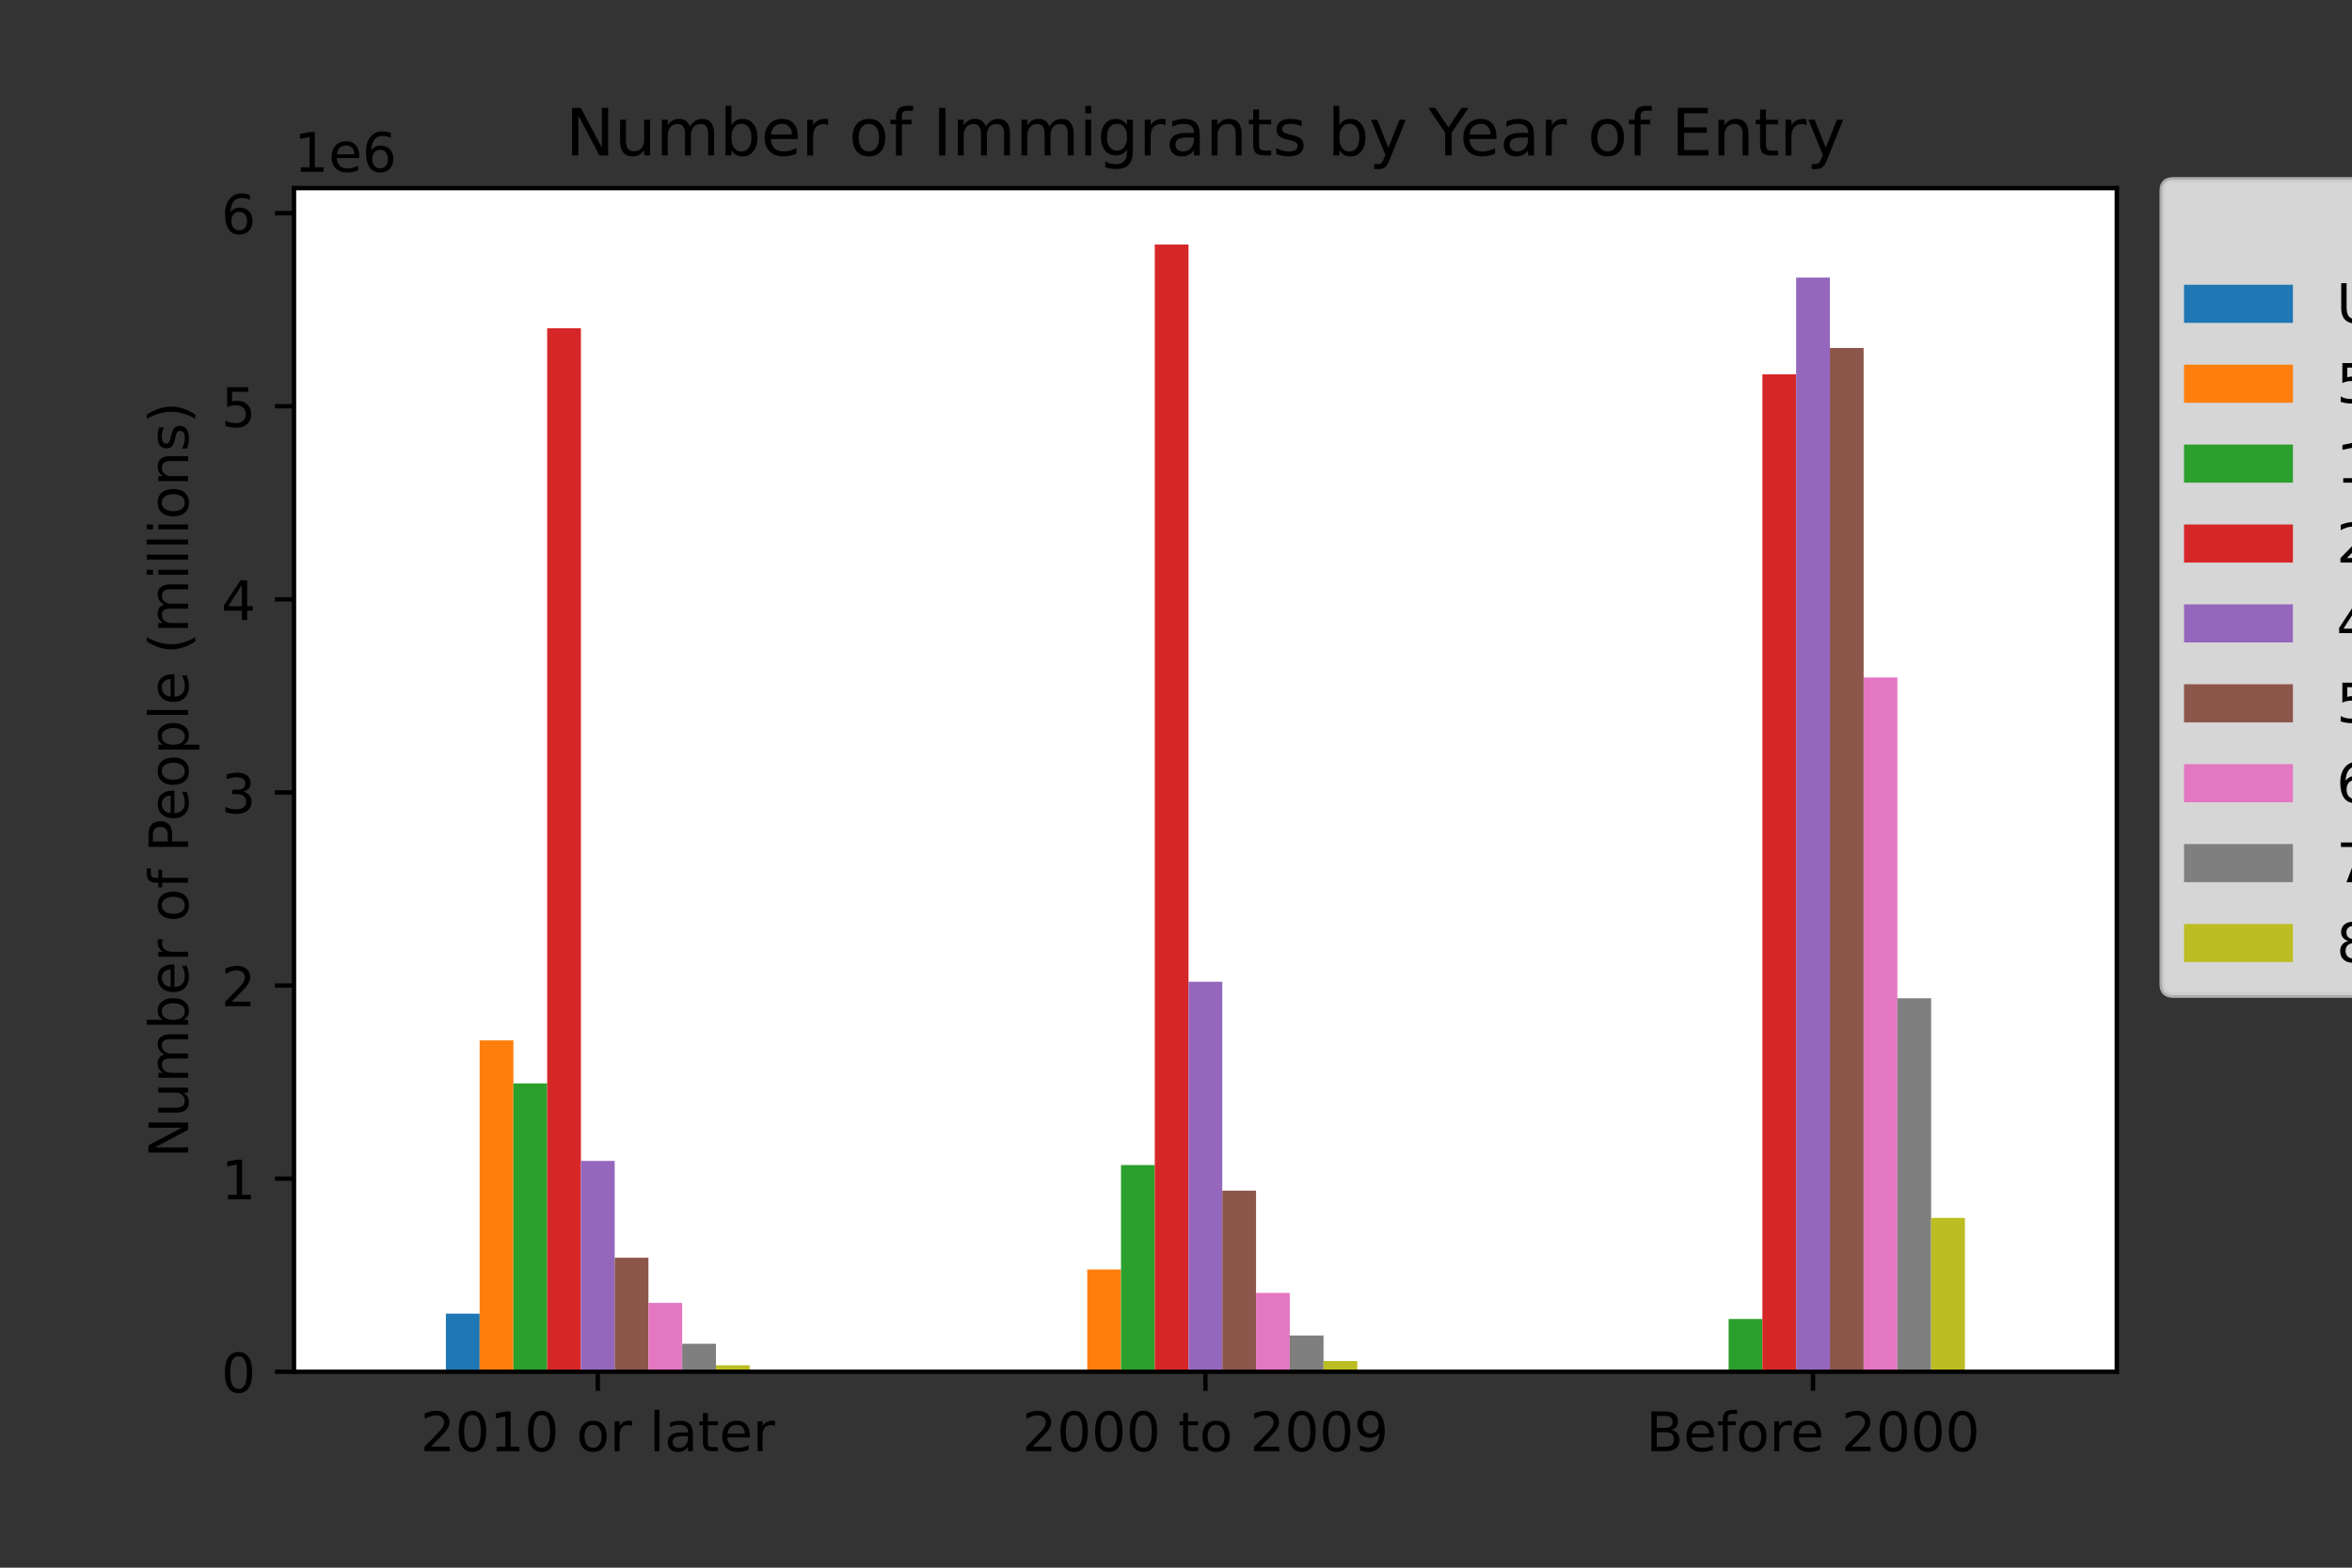 <?xml version="1.0" encoding="utf-8" standalone="no"?>
<!DOCTYPE svg PUBLIC "-//W3C//DTD SVG 1.1//EN"
  "http://www.w3.org/Graphics/SVG/1.1/DTD/svg11.dtd">
<!-- Created with matplotlib (https://matplotlib.org/) -->
<svg height="288pt" version="1.1" viewBox="0 0 432 288" width="432pt" xmlns="http://www.w3.org/2000/svg" xmlns:xlink="http://www.w3.org/1999/xlink">
 <rect x="0" y="0" width="432" height="288" fill="#333333" stroke="none"/>
 <defs>
  <style type="text/css">*{stroke-linecap:butt;stroke-linejoin:round;}</style>
 </defs>
 <g id="figure_1">
  <g id="patch_1">
   <path d="M 0 288 
L 432 288 
L 432 0 
L 0 0 
z
" style="fill:none;"/>
  </g>
  <g id="axes_1">
   <g id="patch_2">
    <path d="M 54 252 
L 388.8 252 
L 388.8 34.56 
L 54 34.56 
z
" style="fill:#ffffff;"/>
   </g>
   <g id="patch_3">
    <path clip-path="url(#p7857c25196)" d="M 81.9 252 
L 88.1 252 
L 88.1 241.328 
L 81.9 241.328 
z
" style="fill:#1f77b4;"/>
   </g>
   <g id="patch_4">
    <path clip-path="url(#p7857c25196)" d="M 193.5 252 
L 199.7 252 
L 199.7 252 
L 193.5 252 
z
" style="fill:#1f77b4;"/>
   </g>
   <g id="patch_5">
    <path clip-path="url(#p7857c25196)" d="M 305.1 252 
L 311.3 252 
L 311.3 252 
L 305.1 252 
z
" style="fill:#1f77b4;"/>
   </g>
   <g id="patch_6">
    <path clip-path="url(#p7857c25196)" d="M 88.1 252 
L 94.3 252 
L 94.3 191.131 
L 88.1 191.131 
z
" style="fill:#ff7f0e;"/>
   </g>
   <g id="patch_7">
    <path clip-path="url(#p7857c25196)" d="M 199.7 252 
L 205.9 252 
L 205.9 233.21 
L 199.7 233.21 
z
" style="fill:#ff7f0e;"/>
   </g>
   <g id="patch_8">
    <path clip-path="url(#p7857c25196)" d="M 311.3 252 
L 317.5 252 
L 317.5 252 
L 311.3 252 
z
" style="fill:#ff7f0e;"/>
   </g>
   <g id="patch_9">
    <path clip-path="url(#p7857c25196)" d="M 94.3 252 
L 100.5 252 
L 100.5 199.036 
L 94.3 199.036 
z
" style="fill:#2ca02c;"/>
   </g>
   <g id="patch_10">
    <path clip-path="url(#p7857c25196)" d="M 205.9 252 
L 212.1 252 
L 212.1 214.028 
L 205.9 214.028 
z
" style="fill:#2ca02c;"/>
   </g>
   <g id="patch_11">
    <path clip-path="url(#p7857c25196)" d="M 317.5 252 
L 323.7 252 
L 323.7 242.313 
L 317.5 242.313 
z
" style="fill:#2ca02c;"/>
   </g>
   <g id="patch_12">
    <path clip-path="url(#p7857c25196)" d="M 100.5 252 
L 106.7 252 
L 106.7 60.302 
L 100.5 60.302 
z
" style="fill:#d62728;"/>
   </g>
   <g id="patch_13">
    <path clip-path="url(#p7857c25196)" d="M 212.1 252 
L 218.3 252 
L 218.3 44.914 
L 212.1 44.914 
z
" style="fill:#d62728;"/>
   </g>
   <g id="patch_14">
    <path clip-path="url(#p7857c25196)" d="M 323.7 252 
L 329.9 252 
L 329.9 68.762 
L 323.7 68.762 
z
" style="fill:#d62728;"/>
   </g>
   <g id="patch_15">
    <path clip-path="url(#p7857c25196)" d="M 106.7 252 
L 112.9 252 
L 112.9 213.265 
L 106.7 213.265 
z
" style="fill:#9467bd;"/>
   </g>
   <g id="patch_16">
    <path clip-path="url(#p7857c25196)" d="M 218.3 252 
L 224.5 252 
L 224.5 180.362 
L 218.3 180.362 
z
" style="fill:#9467bd;"/>
   </g>
   <g id="patch_17">
    <path clip-path="url(#p7857c25196)" d="M 329.9 252 
L 336.1 252 
L 336.1 51.003 
L 329.9 51.003 
z
" style="fill:#9467bd;"/>
   </g>
   <g id="patch_18">
    <path clip-path="url(#p7857c25196)" d="M 112.9 252 
L 119.1 252 
L 119.1 231.052 
L 112.9 231.052 
z
" style="fill:#8c564b;"/>
   </g>
   <g id="patch_19">
    <path clip-path="url(#p7857c25196)" d="M 224.5 252 
L 230.7 252 
L 230.7 218.725 
L 224.5 218.725 
z
" style="fill:#8c564b;"/>
   </g>
   <g id="patch_20">
    <path clip-path="url(#p7857c25196)" d="M 336.1 252 
L 342.3 252 
L 342.3 63.919 
L 336.1 63.919 
z
" style="fill:#8c564b;"/>
   </g>
   <g id="patch_21">
    <path clip-path="url(#p7857c25196)" d="M 119.1 252 
L 125.3 252 
L 125.3 239.352 
L 119.1 239.352 
z
" style="fill:#e377c2;"/>
   </g>
   <g id="patch_22">
    <path clip-path="url(#p7857c25196)" d="M 230.7 252 
L 236.9 252 
L 236.9 237.516 
L 230.7 237.516 
z
" style="fill:#e377c2;"/>
   </g>
   <g id="patch_23">
    <path clip-path="url(#p7857c25196)" d="M 342.3 252 
L 348.5 252 
L 348.5 124.46 
L 342.3 124.46 
z
" style="fill:#e377c2;"/>
   </g>
   <g id="patch_24">
    <path clip-path="url(#p7857c25196)" d="M 125.3 252 
L 131.5 252 
L 131.5 246.862 
L 125.3 246.862 
z
" style="fill:#7f7f7f;"/>
   </g>
   <g id="patch_25">
    <path clip-path="url(#p7857c25196)" d="M 236.9 252 
L 243.1 252 
L 243.1 245.345 
L 236.9 245.345 
z
" style="fill:#7f7f7f;"/>
   </g>
   <g id="patch_26">
    <path clip-path="url(#p7857c25196)" d="M 348.5 252 
L 354.7 252 
L 354.7 183.387 
L 348.5 183.387 
z
" style="fill:#7f7f7f;"/>
   </g>
   <g id="patch_27">
    <path clip-path="url(#p7857c25196)" d="M 131.5 252 
L 137.7 252 
L 137.7 250.814 
L 131.5 250.814 
z
" style="fill:#bcbd22;"/>
   </g>
   <g id="patch_28">
    <path clip-path="url(#p7857c25196)" d="M 243.1 252 
L 249.3 252 
L 249.3 250.043 
L 243.1 250.043 
z
" style="fill:#bcbd22;"/>
   </g>
   <g id="patch_29">
    <path clip-path="url(#p7857c25196)" d="M 354.7 252 
L 360.9 252 
L 360.9 223.747 
L 354.7 223.747 
z
" style="fill:#bcbd22;"/>
   </g>
   <g id="matplotlib.axis_1">
    <g id="xtick_1">
     <g id="line2d_1">
      <defs>
       <path d="M 0 0 
L 0 3.5 
" id="m78c9e13d18" style="stroke:#000000;stroke-width:0.8;"/>
      </defs>
      <g>
       <use style="stroke:#000000;stroke-width:0.8;" x="109.8" xlink:href="#m78c9e13d18" y="252"/>
      </g>
     </g>
     <g id="text_1">
      <!-- 2010 or later -->
      <g transform="translate(77.237 266.598)scale(0.1 -0.1)">
       <defs>
        <path d="M 19.188 8.297 
L 53.609 8.297 
L 53.609 0 
L 7.328 0 
L 7.328 8.297 
Q 12.938 14.109 22.625 23.891 
Q 32.328 33.688 34.812 36.531 
Q 39.547 41.844 41.422 45.531 
Q 43.312 49.219 43.312 52.781 
Q 43.312 58.594 39.234 62.25 
Q 35.156 65.922 28.609 65.922 
Q 23.969 65.922 18.812 64.312 
Q 13.672 62.703 7.812 59.422 
L 7.812 69.391 
Q 13.766 71.781 18.938 73 
Q 24.125 74.219 28.422 74.219 
Q 39.75 74.219 46.484 68.547 
Q 53.219 62.891 53.219 53.422 
Q 53.219 48.922 51.531 44.891 
Q 49.859 40.875 45.406 35.406 
Q 44.188 33.984 37.641 27.219 
Q 31.109 20.453 19.188 8.297 
z
" id="DejaVuSans-50"/>
        <path d="M 31.781 66.406 
Q 24.172 66.406 20.328 58.906 
Q 16.5 51.422 16.5 36.375 
Q 16.5 21.391 20.328 13.891 
Q 24.172 6.391 31.781 6.391 
Q 39.453 6.391 43.281 13.891 
Q 47.125 21.391 47.125 36.375 
Q 47.125 51.422 43.281 58.906 
Q 39.453 66.406 31.781 66.406 
z
M 31.781 74.219 
Q 44.047 74.219 50.516 64.516 
Q 56.984 54.828 56.984 36.375 
Q 56.984 17.969 50.516 8.266 
Q 44.047 -1.422 31.781 -1.422 
Q 19.531 -1.422 13.062 8.266 
Q 6.594 17.969 6.594 36.375 
Q 6.594 54.828 13.062 64.516 
Q 19.531 74.219 31.781 74.219 
z
" id="DejaVuSans-48"/>
        <path d="M 12.406 8.297 
L 28.516 8.297 
L 28.516 63.922 
L 10.984 60.406 
L 10.984 69.391 
L 28.422 72.906 
L 38.281 72.906 
L 38.281 8.297 
L 54.391 8.297 
L 54.391 0 
L 12.406 0 
z
" id="DejaVuSans-49"/>
        <path id="DejaVuSans-32"/>
        <path d="M 30.609 48.391 
Q 23.391 48.391 19.188 42.75 
Q 14.984 37.109 14.984 27.297 
Q 14.984 17.484 19.156 11.844 
Q 23.344 6.203 30.609 6.203 
Q 37.797 6.203 41.984 11.859 
Q 46.188 17.531 46.188 27.297 
Q 46.188 37.016 41.984 42.703 
Q 37.797 48.391 30.609 48.391 
z
M 30.609 56 
Q 42.328 56 49.016 48.375 
Q 55.719 40.766 55.719 27.297 
Q 55.719 13.875 49.016 6.219 
Q 42.328 -1.422 30.609 -1.422 
Q 18.844 -1.422 12.172 6.219 
Q 5.516 13.875 5.516 27.297 
Q 5.516 40.766 12.172 48.375 
Q 18.844 56 30.609 56 
z
" id="DejaVuSans-111"/>
        <path d="M 41.109 46.297 
Q 39.594 47.172 37.812 47.578 
Q 36.031 48 33.891 48 
Q 26.266 48 22.188 43.047 
Q 18.109 38.094 18.109 28.812 
L 18.109 0 
L 9.078 0 
L 9.078 54.688 
L 18.109 54.688 
L 18.109 46.188 
Q 20.953 51.172 25.484 53.578 
Q 30.031 56 36.531 56 
Q 37.453 56 38.578 55.875 
Q 39.703 55.766 41.062 55.516 
z
" id="DejaVuSans-114"/>
        <path d="M 9.422 75.984 
L 18.406 75.984 
L 18.406 0 
L 9.422 0 
z
" id="DejaVuSans-108"/>
        <path d="M 34.281 27.484 
Q 23.391 27.484 19.188 25 
Q 14.984 22.516 14.984 16.5 
Q 14.984 11.719 18.141 8.906 
Q 21.297 6.109 26.703 6.109 
Q 34.188 6.109 38.703 11.406 
Q 43.219 16.703 43.219 25.484 
L 43.219 27.484 
z
M 52.203 31.203 
L 52.203 0 
L 43.219 0 
L 43.219 8.297 
Q 40.141 3.328 35.547 0.953 
Q 30.953 -1.422 24.312 -1.422 
Q 15.922 -1.422 10.953 3.297 
Q 6 8.016 6 15.922 
Q 6 25.141 12.172 29.828 
Q 18.359 34.516 30.609 34.516 
L 43.219 34.516 
L 43.219 35.406 
Q 43.219 41.609 39.141 45 
Q 35.062 48.391 27.688 48.391 
Q 23 48.391 18.547 47.266 
Q 14.109 46.141 10.016 43.891 
L 10.016 52.203 
Q 14.938 54.109 19.578 55.047 
Q 24.219 56 28.609 56 
Q 40.484 56 46.344 49.844 
Q 52.203 43.703 52.203 31.203 
z
" id="DejaVuSans-97"/>
        <path d="M 18.312 70.219 
L 18.312 54.688 
L 36.812 54.688 
L 36.812 47.703 
L 18.312 47.703 
L 18.312 18.016 
Q 18.312 11.328 20.141 9.422 
Q 21.969 7.516 27.594 7.516 
L 36.812 7.516 
L 36.812 0 
L 27.594 0 
Q 17.188 0 13.234 3.875 
Q 9.281 7.766 9.281 18.016 
L 9.281 47.703 
L 2.688 47.703 
L 2.688 54.688 
L 9.281 54.688 
L 9.281 70.219 
z
" id="DejaVuSans-116"/>
        <path d="M 56.203 29.594 
L 56.203 25.203 
L 14.891 25.203 
Q 15.484 15.922 20.484 11.062 
Q 25.484 6.203 34.422 6.203 
Q 39.594 6.203 44.453 7.469 
Q 49.312 8.734 54.109 11.281 
L 54.109 2.781 
Q 49.266 0.734 44.188 -0.344 
Q 39.109 -1.422 33.891 -1.422 
Q 20.797 -1.422 13.156 6.188 
Q 5.516 13.812 5.516 26.812 
Q 5.516 40.234 12.766 48.109 
Q 20.016 56 32.328 56 
Q 43.359 56 49.781 48.891 
Q 56.203 41.797 56.203 29.594 
z
M 47.219 32.234 
Q 47.125 39.594 43.094 43.984 
Q 39.062 48.391 32.422 48.391 
Q 24.906 48.391 20.391 44.141 
Q 15.875 39.891 15.188 32.172 
z
" id="DejaVuSans-101"/>
       </defs>
       <use xlink:href="#DejaVuSans-50"/>
       <use x="63.623" xlink:href="#DejaVuSans-48"/>
       <use x="127.246" xlink:href="#DejaVuSans-49"/>
       <use x="190.869" xlink:href="#DejaVuSans-48"/>
       <use x="254.492" xlink:href="#DejaVuSans-32"/>
       <use x="286.279" xlink:href="#DejaVuSans-111"/>
       <use x="347.461" xlink:href="#DejaVuSans-114"/>
       <use x="388.574" xlink:href="#DejaVuSans-32"/>
       <use x="420.361" xlink:href="#DejaVuSans-108"/>
       <use x="448.145" xlink:href="#DejaVuSans-97"/>
       <use x="509.424" xlink:href="#DejaVuSans-116"/>
       <use x="548.633" xlink:href="#DejaVuSans-101"/>
       <use x="610.156" xlink:href="#DejaVuSans-114"/>
      </g>
     </g>
    </g>
    <g id="xtick_2">
     <g id="line2d_2">
      <g>
       <use style="stroke:#000000;stroke-width:0.8;" x="221.4" xlink:href="#m78c9e13d18" y="252"/>
      </g>
     </g>
     <g id="text_2">
      <!-- 2000 to 2009 -->
      <g transform="translate(187.752 266.598)scale(0.1 -0.1)">
       <defs>
        <path d="M 10.984 1.516 
L 10.984 10.5 
Q 14.703 8.734 18.5 7.812 
Q 22.312 6.891 25.984 6.891 
Q 35.75 6.891 40.891 13.453 
Q 46.047 20.016 46.781 33.406 
Q 43.953 29.203 39.594 26.953 
Q 35.25 24.703 29.984 24.703 
Q 19.047 24.703 12.672 31.312 
Q 6.297 37.938 6.297 49.422 
Q 6.297 60.641 12.938 67.422 
Q 19.578 74.219 30.609 74.219 
Q 43.266 74.219 49.922 64.516 
Q 56.594 54.828 56.594 36.375 
Q 56.594 19.141 48.406 8.859 
Q 40.234 -1.422 26.422 -1.422 
Q 22.703 -1.422 18.891 -0.688 
Q 15.094 0.047 10.984 1.516 
z
M 30.609 32.422 
Q 37.25 32.422 41.125 36.953 
Q 45.016 41.5 45.016 49.422 
Q 45.016 57.281 41.125 61.844 
Q 37.25 66.406 30.609 66.406 
Q 23.969 66.406 20.094 61.844 
Q 16.219 57.281 16.219 49.422 
Q 16.219 41.5 20.094 36.953 
Q 23.969 32.422 30.609 32.422 
z
" id="DejaVuSans-57"/>
       </defs>
       <use xlink:href="#DejaVuSans-50"/>
       <use x="63.623" xlink:href="#DejaVuSans-48"/>
       <use x="127.246" xlink:href="#DejaVuSans-48"/>
       <use x="190.869" xlink:href="#DejaVuSans-48"/>
       <use x="254.492" xlink:href="#DejaVuSans-32"/>
       <use x="286.279" xlink:href="#DejaVuSans-116"/>
       <use x="325.488" xlink:href="#DejaVuSans-111"/>
       <use x="386.67" xlink:href="#DejaVuSans-32"/>
       <use x="418.457" xlink:href="#DejaVuSans-50"/>
       <use x="482.08" xlink:href="#DejaVuSans-48"/>
       <use x="545.703" xlink:href="#DejaVuSans-48"/>
       <use x="609.326" xlink:href="#DejaVuSans-57"/>
      </g>
     </g>
    </g>
    <g id="xtick_3">
     <g id="line2d_3">
      <g>
       <use style="stroke:#000000;stroke-width:0.8;" x="333" xlink:href="#m78c9e13d18" y="252"/>
      </g>
     </g>
     <g id="text_3">
      <!-- Before 2000 -->
      <g transform="translate(302.34 266.598)scale(0.1 -0.1)">
       <defs>
        <path d="M 19.672 34.812 
L 19.672 8.109 
L 35.5 8.109 
Q 43.453 8.109 47.281 11.406 
Q 51.125 14.703 51.125 21.484 
Q 51.125 28.328 47.281 31.562 
Q 43.453 34.812 35.5 34.812 
z
M 19.672 64.797 
L 19.672 42.828 
L 34.281 42.828 
Q 41.5 42.828 45.031 45.531 
Q 48.578 48.25 48.578 53.812 
Q 48.578 59.328 45.031 62.062 
Q 41.5 64.797 34.281 64.797 
z
M 9.812 72.906 
L 35.016 72.906 
Q 46.297 72.906 52.391 68.219 
Q 58.5 63.531 58.5 54.891 
Q 58.5 48.188 55.375 44.234 
Q 52.25 40.281 46.188 39.312 
Q 53.469 37.75 57.5 32.781 
Q 61.531 27.828 61.531 20.406 
Q 61.531 10.641 54.891 5.312 
Q 48.25 0 35.984 0 
L 9.812 0 
z
" id="DejaVuSans-66"/>
        <path d="M 37.109 75.984 
L 37.109 68.5 
L 28.516 68.5 
Q 23.688 68.5 21.797 66.547 
Q 19.922 64.594 19.922 59.516 
L 19.922 54.688 
L 34.719 54.688 
L 34.719 47.703 
L 19.922 47.703 
L 19.922 0 
L 10.891 0 
L 10.891 47.703 
L 2.297 47.703 
L 2.297 54.688 
L 10.891 54.688 
L 10.891 58.5 
Q 10.891 67.625 15.141 71.797 
Q 19.391 75.984 28.609 75.984 
z
" id="DejaVuSans-102"/>
       </defs>
       <use xlink:href="#DejaVuSans-66"/>
       <use x="68.604" xlink:href="#DejaVuSans-101"/>
       <use x="130.127" xlink:href="#DejaVuSans-102"/>
       <use x="165.332" xlink:href="#DejaVuSans-111"/>
       <use x="226.514" xlink:href="#DejaVuSans-114"/>
       <use x="265.377" xlink:href="#DejaVuSans-101"/>
       <use x="326.9" xlink:href="#DejaVuSans-32"/>
       <use x="358.688" xlink:href="#DejaVuSans-50"/>
       <use x="422.311" xlink:href="#DejaVuSans-48"/>
       <use x="485.934" xlink:href="#DejaVuSans-48"/>
       <use x="549.557" xlink:href="#DejaVuSans-48"/>
      </g>
     </g>
    </g>
   </g>
   <g id="matplotlib.axis_2">
    <g id="ytick_1">
     <g id="line2d_4">
      <defs>
       <path d="M 0 0 
L -3.5 0 
" id="m2cc42ca1ac" style="stroke:#000000;stroke-width:0.8;"/>
      </defs>
      <g>
       <use style="stroke:#000000;stroke-width:0.8;" x="54" xlink:href="#m2cc42ca1ac" y="252"/>
      </g>
     </g>
     <g id="text_4">
      <!-- 0 -->
      <g transform="translate(40.638 255.799)scale(0.1 -0.1)">
       <use xlink:href="#DejaVuSans-48"/>
      </g>
     </g>
    </g>
    <g id="ytick_2">
     <g id="line2d_5">
      <g>
       <use style="stroke:#000000;stroke-width:0.8;" x="54" xlink:href="#m2cc42ca1ac" y="216.526"/>
      </g>
     </g>
     <g id="text_5">
      <!-- 1 -->
      <g transform="translate(40.638 220.326)scale(0.1 -0.1)">
       <use xlink:href="#DejaVuSans-49"/>
      </g>
     </g>
    </g>
    <g id="ytick_3">
     <g id="line2d_6">
      <g>
       <use style="stroke:#000000;stroke-width:0.8;" x="54" xlink:href="#m2cc42ca1ac" y="181.053"/>
      </g>
     </g>
     <g id="text_6">
      <!-- 2 -->
      <g transform="translate(40.638 184.852)scale(0.1 -0.1)">
       <use xlink:href="#DejaVuSans-50"/>
      </g>
     </g>
    </g>
    <g id="ytick_4">
     <g id="line2d_7">
      <g>
       <use style="stroke:#000000;stroke-width:0.8;" x="54" xlink:href="#m2cc42ca1ac" y="145.579"/>
      </g>
     </g>
     <g id="text_7">
      <!-- 3 -->
      <g transform="translate(40.638 149.378)scale(0.1 -0.1)">
       <defs>
        <path d="M 40.578 39.312 
Q 47.656 37.797 51.625 33 
Q 55.609 28.219 55.609 21.188 
Q 55.609 10.406 48.188 4.484 
Q 40.766 -1.422 27.094 -1.422 
Q 22.516 -1.422 17.656 -0.516 
Q 12.797 0.391 7.625 2.203 
L 7.625 11.719 
Q 11.719 9.328 16.594 8.109 
Q 21.484 6.891 26.812 6.891 
Q 36.078 6.891 40.938 10.547 
Q 45.797 14.203 45.797 21.188 
Q 45.797 27.641 41.281 31.266 
Q 36.766 34.906 28.719 34.906 
L 20.219 34.906 
L 20.219 43.016 
L 29.109 43.016 
Q 36.375 43.016 40.234 45.922 
Q 44.094 48.828 44.094 54.297 
Q 44.094 59.906 40.109 62.906 
Q 36.141 65.922 28.719 65.922 
Q 24.656 65.922 20.016 65.031 
Q 15.375 64.156 9.812 62.312 
L 9.812 71.094 
Q 15.438 72.656 20.344 73.438 
Q 25.25 74.219 29.594 74.219 
Q 40.828 74.219 47.359 69.109 
Q 53.906 64.016 53.906 55.328 
Q 53.906 49.266 50.438 45.094 
Q 46.969 40.922 40.578 39.312 
z
" id="DejaVuSans-51"/>
       </defs>
       <use xlink:href="#DejaVuSans-51"/>
      </g>
     </g>
    </g>
    <g id="ytick_5">
     <g id="line2d_8">
      <g>
       <use style="stroke:#000000;stroke-width:0.8;" x="54" xlink:href="#m2cc42ca1ac" y="110.105"/>
      </g>
     </g>
     <g id="text_8">
      <!-- 4 -->
      <g transform="translate(40.638 113.904)scale(0.1 -0.1)">
       <defs>
        <path d="M 37.797 64.312 
L 12.891 25.391 
L 37.797 25.391 
z
M 35.203 72.906 
L 47.609 72.906 
L 47.609 25.391 
L 58.016 25.391 
L 58.016 17.188 
L 47.609 17.188 
L 47.609 0 
L 37.797 0 
L 37.797 17.188 
L 4.891 17.188 
L 4.891 26.703 
z
" id="DejaVuSans-52"/>
       </defs>
       <use xlink:href="#DejaVuSans-52"/>
      </g>
     </g>
    </g>
    <g id="ytick_6">
     <g id="line2d_9">
      <g>
       <use style="stroke:#000000;stroke-width:0.8;" x="54" xlink:href="#m2cc42ca1ac" y="74.632"/>
      </g>
     </g>
     <g id="text_9">
      <!-- 5 -->
      <g transform="translate(40.638 78.431)scale(0.1 -0.1)">
       <defs>
        <path d="M 10.797 72.906 
L 49.516 72.906 
L 49.516 64.594 
L 19.828 64.594 
L 19.828 46.734 
Q 21.969 47.469 24.109 47.828 
Q 26.266 48.188 28.422 48.188 
Q 40.625 48.188 47.75 41.5 
Q 54.891 34.812 54.891 23.391 
Q 54.891 11.625 47.562 5.094 
Q 40.234 -1.422 26.906 -1.422 
Q 22.312 -1.422 17.547 -0.641 
Q 12.797 0.141 7.719 1.703 
L 7.719 11.625 
Q 12.109 9.234 16.797 8.062 
Q 21.484 6.891 26.703 6.891 
Q 35.156 6.891 40.078 11.328 
Q 45.016 15.766 45.016 23.391 
Q 45.016 31 40.078 35.438 
Q 35.156 39.891 26.703 39.891 
Q 22.75 39.891 18.812 39.016 
Q 14.891 38.141 10.797 36.281 
z
" id="DejaVuSans-53"/>
       </defs>
       <use xlink:href="#DejaVuSans-53"/>
      </g>
     </g>
    </g>
    <g id="ytick_7">
     <g id="line2d_10">
      <g>
       <use style="stroke:#000000;stroke-width:0.8;" x="54" xlink:href="#m2cc42ca1ac" y="39.158"/>
      </g>
     </g>
     <g id="text_10">
      <!-- 6 -->
      <g transform="translate(40.638 42.957)scale(0.1 -0.1)">
       <defs>
        <path d="M 33.016 40.375 
Q 26.375 40.375 22.484 35.828 
Q 18.609 31.297 18.609 23.391 
Q 18.609 15.531 22.484 10.953 
Q 26.375 6.391 33.016 6.391 
Q 39.656 6.391 43.531 10.953 
Q 47.406 15.531 47.406 23.391 
Q 47.406 31.297 43.531 35.828 
Q 39.656 40.375 33.016 40.375 
z
M 52.594 71.297 
L 52.594 62.312 
Q 48.875 64.062 45.094 64.984 
Q 41.312 65.922 37.594 65.922 
Q 27.828 65.922 22.672 59.328 
Q 17.531 52.734 16.797 39.406 
Q 19.672 43.656 24.016 45.922 
Q 28.375 48.188 33.594 48.188 
Q 44.578 48.188 50.953 41.516 
Q 57.328 34.859 57.328 23.391 
Q 57.328 12.156 50.688 5.359 
Q 44.047 -1.422 33.016 -1.422 
Q 20.359 -1.422 13.672 8.266 
Q 6.984 17.969 6.984 36.375 
Q 6.984 53.656 15.188 63.938 
Q 23.391 74.219 37.203 74.219 
Q 40.922 74.219 44.703 73.484 
Q 48.484 72.75 52.594 71.297 
z
" id="DejaVuSans-54"/>
       </defs>
       <use xlink:href="#DejaVuSans-54"/>
      </g>
     </g>
    </g>
    <g id="text_11">
     <!-- Number of People (millions) -->
     <g transform="translate(34.558 212.723)rotate(-90)scale(0.1 -0.1)">
      <defs>
       <path d="M 9.812 72.906 
L 23.094 72.906 
L 55.422 11.922 
L 55.422 72.906 
L 64.984 72.906 
L 64.984 0 
L 51.703 0 
L 19.391 60.984 
L 19.391 0 
L 9.812 0 
z
" id="DejaVuSans-78"/>
       <path d="M 8.5 21.578 
L 8.5 54.688 
L 17.484 54.688 
L 17.484 21.922 
Q 17.484 14.156 20.5 10.266 
Q 23.531 6.391 29.594 6.391 
Q 36.859 6.391 41.078 11.031 
Q 45.312 15.672 45.312 23.688 
L 45.312 54.688 
L 54.297 54.688 
L 54.297 0 
L 45.312 0 
L 45.312 8.406 
Q 42.047 3.422 37.719 1 
Q 33.406 -1.422 27.688 -1.422 
Q 18.266 -1.422 13.375 4.438 
Q 8.5 10.297 8.5 21.578 
z
M 31.109 56 
z
" id="DejaVuSans-117"/>
       <path d="M 52 44.188 
Q 55.375 50.25 60.062 53.125 
Q 64.75 56 71.094 56 
Q 79.641 56 84.281 50.016 
Q 88.922 44.047 88.922 33.016 
L 88.922 0 
L 79.891 0 
L 79.891 32.719 
Q 79.891 40.578 77.094 44.375 
Q 74.312 48.188 68.609 48.188 
Q 61.625 48.188 57.562 43.547 
Q 53.516 38.922 53.516 30.906 
L 53.516 0 
L 44.484 0 
L 44.484 32.719 
Q 44.484 40.625 41.703 44.406 
Q 38.922 48.188 33.109 48.188 
Q 26.219 48.188 22.156 43.531 
Q 18.109 38.875 18.109 30.906 
L 18.109 0 
L 9.078 0 
L 9.078 54.688 
L 18.109 54.688 
L 18.109 46.188 
Q 21.188 51.219 25.484 53.609 
Q 29.781 56 35.688 56 
Q 41.656 56 45.828 52.969 
Q 50 49.953 52 44.188 
z
" id="DejaVuSans-109"/>
       <path d="M 48.688 27.297 
Q 48.688 37.203 44.609 42.844 
Q 40.531 48.484 33.406 48.484 
Q 26.266 48.484 22.188 42.844 
Q 18.109 37.203 18.109 27.297 
Q 18.109 17.391 22.188 11.75 
Q 26.266 6.109 33.406 6.109 
Q 40.531 6.109 44.609 11.75 
Q 48.688 17.391 48.688 27.297 
z
M 18.109 46.391 
Q 20.953 51.266 25.266 53.625 
Q 29.594 56 35.594 56 
Q 45.562 56 51.781 48.094 
Q 58.016 40.188 58.016 27.297 
Q 58.016 14.406 51.781 6.484 
Q 45.562 -1.422 35.594 -1.422 
Q 29.594 -1.422 25.266 0.953 
Q 20.953 3.328 18.109 8.203 
L 18.109 0 
L 9.078 0 
L 9.078 75.984 
L 18.109 75.984 
z
" id="DejaVuSans-98"/>
       <path d="M 19.672 64.797 
L 19.672 37.406 
L 32.078 37.406 
Q 38.969 37.406 42.719 40.969 
Q 46.484 44.531 46.484 51.125 
Q 46.484 57.672 42.719 61.234 
Q 38.969 64.797 32.078 64.797 
z
M 9.812 72.906 
L 32.078 72.906 
Q 44.344 72.906 50.609 67.359 
Q 56.891 61.812 56.891 51.125 
Q 56.891 40.328 50.609 34.812 
Q 44.344 29.297 32.078 29.297 
L 19.672 29.297 
L 19.672 0 
L 9.812 0 
z
" id="DejaVuSans-80"/>
       <path d="M 18.109 8.203 
L 18.109 -20.797 
L 9.078 -20.797 
L 9.078 54.688 
L 18.109 54.688 
L 18.109 46.391 
Q 20.953 51.266 25.266 53.625 
Q 29.594 56 35.594 56 
Q 45.562 56 51.781 48.094 
Q 58.016 40.188 58.016 27.297 
Q 58.016 14.406 51.781 6.484 
Q 45.562 -1.422 35.594 -1.422 
Q 29.594 -1.422 25.266 0.953 
Q 20.953 3.328 18.109 8.203 
z
M 48.688 27.297 
Q 48.688 37.203 44.609 42.844 
Q 40.531 48.484 33.406 48.484 
Q 26.266 48.484 22.188 42.844 
Q 18.109 37.203 18.109 27.297 
Q 18.109 17.391 22.188 11.75 
Q 26.266 6.109 33.406 6.109 
Q 40.531 6.109 44.609 11.75 
Q 48.688 17.391 48.688 27.297 
z
" id="DejaVuSans-112"/>
       <path d="M 31 75.875 
Q 24.469 64.656 21.281 53.656 
Q 18.109 42.672 18.109 31.391 
Q 18.109 20.125 21.312 9.062 
Q 24.516 -2 31 -13.188 
L 23.188 -13.188 
Q 15.875 -1.703 12.234 9.375 
Q 8.594 20.453 8.594 31.391 
Q 8.594 42.281 12.203 53.312 
Q 15.828 64.359 23.188 75.875 
z
" id="DejaVuSans-40"/>
       <path d="M 9.422 54.688 
L 18.406 54.688 
L 18.406 0 
L 9.422 0 
z
M 9.422 75.984 
L 18.406 75.984 
L 18.406 64.594 
L 9.422 64.594 
z
" id="DejaVuSans-105"/>
       <path d="M 54.891 33.016 
L 54.891 0 
L 45.906 0 
L 45.906 32.719 
Q 45.906 40.484 42.875 44.328 
Q 39.844 48.188 33.797 48.188 
Q 26.516 48.188 22.312 43.547 
Q 18.109 38.922 18.109 30.906 
L 18.109 0 
L 9.078 0 
L 9.078 54.688 
L 18.109 54.688 
L 18.109 46.188 
Q 21.344 51.125 25.703 53.562 
Q 30.078 56 35.797 56 
Q 45.219 56 50.047 50.172 
Q 54.891 44.344 54.891 33.016 
z
" id="DejaVuSans-110"/>
       <path d="M 44.281 53.078 
L 44.281 44.578 
Q 40.484 46.531 36.375 47.5 
Q 32.281 48.484 27.875 48.484 
Q 21.188 48.484 17.844 46.438 
Q 14.5 44.391 14.5 40.281 
Q 14.5 37.156 16.891 35.375 
Q 19.281 33.594 26.516 31.984 
L 29.594 31.297 
Q 39.156 29.25 43.188 25.516 
Q 47.219 21.781 47.219 15.094 
Q 47.219 7.469 41.188 3.016 
Q 35.156 -1.422 24.609 -1.422 
Q 20.219 -1.422 15.453 -0.562 
Q 10.688 0.297 5.422 2 
L 5.422 11.281 
Q 10.406 8.688 15.234 7.391 
Q 20.062 6.109 24.812 6.109 
Q 31.156 6.109 34.562 8.281 
Q 37.984 10.453 37.984 14.406 
Q 37.984 18.062 35.516 20.016 
Q 33.062 21.969 24.703 23.781 
L 21.578 24.516 
Q 13.234 26.266 9.516 29.906 
Q 5.812 33.547 5.812 39.891 
Q 5.812 47.609 11.281 51.797 
Q 16.75 56 26.812 56 
Q 31.781 56 36.172 55.266 
Q 40.578 54.547 44.281 53.078 
z
" id="DejaVuSans-115"/>
       <path d="M 8.016 75.875 
L 15.828 75.875 
Q 23.141 64.359 26.781 53.312 
Q 30.422 42.281 30.422 31.391 
Q 30.422 20.453 26.781 9.375 
Q 23.141 -1.703 15.828 -13.188 
L 8.016 -13.188 
Q 14.5 -2 17.703 9.062 
Q 20.906 20.125 20.906 31.391 
Q 20.906 42.672 17.703 53.656 
Q 14.5 64.656 8.016 75.875 
z
" id="DejaVuSans-41"/>
      </defs>
      <use xlink:href="#DejaVuSans-78"/>
      <use x="74.805" xlink:href="#DejaVuSans-117"/>
      <use x="138.184" xlink:href="#DejaVuSans-109"/>
      <use x="235.596" xlink:href="#DejaVuSans-98"/>
      <use x="299.072" xlink:href="#DejaVuSans-101"/>
      <use x="360.596" xlink:href="#DejaVuSans-114"/>
      <use x="401.709" xlink:href="#DejaVuSans-32"/>
      <use x="433.496" xlink:href="#DejaVuSans-111"/>
      <use x="494.678" xlink:href="#DejaVuSans-102"/>
      <use x="529.883" xlink:href="#DejaVuSans-32"/>
      <use x="561.67" xlink:href="#DejaVuSans-80"/>
      <use x="618.348" xlink:href="#DejaVuSans-101"/>
      <use x="679.871" xlink:href="#DejaVuSans-111"/>
      <use x="741.053" xlink:href="#DejaVuSans-112"/>
      <use x="804.529" xlink:href="#DejaVuSans-108"/>
      <use x="832.312" xlink:href="#DejaVuSans-101"/>
      <use x="893.836" xlink:href="#DejaVuSans-32"/>
      <use x="925.623" xlink:href="#DejaVuSans-40"/>
      <use x="964.637" xlink:href="#DejaVuSans-109"/>
      <use x="1062.049" xlink:href="#DejaVuSans-105"/>
      <use x="1089.832" xlink:href="#DejaVuSans-108"/>
      <use x="1117.615" xlink:href="#DejaVuSans-108"/>
      <use x="1145.398" xlink:href="#DejaVuSans-105"/>
      <use x="1173.182" xlink:href="#DejaVuSans-111"/>
      <use x="1234.363" xlink:href="#DejaVuSans-110"/>
      <use x="1297.742" xlink:href="#DejaVuSans-115"/>
      <use x="1349.842" xlink:href="#DejaVuSans-41"/>
     </g>
    </g>
    <g id="text_12">
     <!-- 1e6 -->
     <g transform="translate(54 31.56)scale(0.1 -0.1)">
      <use xlink:href="#DejaVuSans-49"/>
      <use x="63.623" xlink:href="#DejaVuSans-101"/>
      <use x="125.146" xlink:href="#DejaVuSans-54"/>
     </g>
    </g>
   </g>
   <g id="patch_30">
    <path d="M 54 252 
L 54 34.56 
" style="fill:none;stroke:#000000;stroke-linecap:square;stroke-linejoin:miter;stroke-width:0.8;"/>
   </g>
   <g id="patch_31">
    <path d="M 388.8 252 
L 388.8 34.56 
" style="fill:none;stroke:#000000;stroke-linecap:square;stroke-linejoin:miter;stroke-width:0.8;"/>
   </g>
   <g id="patch_32">
    <path d="M 54 252 
L 388.8 252 
" style="fill:none;stroke:#000000;stroke-linecap:square;stroke-linejoin:miter;stroke-width:0.8;"/>
   </g>
   <g id="patch_33">
    <path d="M 54 34.56 
L 388.8 34.56 
" style="fill:none;stroke:#000000;stroke-linecap:square;stroke-linejoin:miter;stroke-width:0.8;"/>
   </g>
   <g id="text_13">
    <!-- Number of Immigrants by Year of Entry -->
    <g transform="translate(103.901 28.56)scale(0.12 -0.12)">
     <defs>
      <path d="M 9.812 72.906 
L 19.672 72.906 
L 19.672 0 
L 9.812 0 
z
" id="DejaVuSans-73"/>
      <path d="M 45.406 27.984 
Q 45.406 37.75 41.375 43.109 
Q 37.359 48.484 30.078 48.484 
Q 22.859 48.484 18.828 43.109 
Q 14.797 37.75 14.797 27.984 
Q 14.797 18.266 18.828 12.891 
Q 22.859 7.516 30.078 7.516 
Q 37.359 7.516 41.375 12.891 
Q 45.406 18.266 45.406 27.984 
z
M 54.391 6.781 
Q 54.391 -7.172 48.188 -13.984 
Q 42 -20.797 29.203 -20.797 
Q 24.469 -20.797 20.266 -20.094 
Q 16.062 -19.391 12.109 -17.922 
L 12.109 -9.188 
Q 16.062 -11.328 19.922 -12.344 
Q 23.781 -13.375 27.781 -13.375 
Q 36.625 -13.375 41.016 -8.766 
Q 45.406 -4.156 45.406 5.172 
L 45.406 9.625 
Q 42.625 4.781 38.281 2.391 
Q 33.938 0 27.875 0 
Q 17.828 0 11.672 7.656 
Q 5.516 15.328 5.516 27.984 
Q 5.516 40.672 11.672 48.328 
Q 17.828 56 27.875 56 
Q 33.938 56 38.281 53.609 
Q 42.625 51.219 45.406 46.391 
L 45.406 54.688 
L 54.391 54.688 
z
" id="DejaVuSans-103"/>
      <path d="M 32.172 -5.078 
Q 28.375 -14.844 24.75 -17.812 
Q 21.141 -20.797 15.094 -20.797 
L 7.906 -20.797 
L 7.906 -13.281 
L 13.188 -13.281 
Q 16.891 -13.281 18.938 -11.516 
Q 21 -9.766 23.484 -3.219 
L 25.094 0.875 
L 2.984 54.688 
L 12.5 54.688 
L 29.594 11.922 
L 46.688 54.688 
L 56.203 54.688 
z
" id="DejaVuSans-121"/>
      <path d="M -0.203 72.906 
L 10.406 72.906 
L 30.609 42.922 
L 50.688 72.906 
L 61.281 72.906 
L 35.5 34.719 
L 35.5 0 
L 25.594 0 
L 25.594 34.719 
z
" id="DejaVuSans-89"/>
      <path d="M 9.812 72.906 
L 55.906 72.906 
L 55.906 64.594 
L 19.672 64.594 
L 19.672 43.016 
L 54.391 43.016 
L 54.391 34.719 
L 19.672 34.719 
L 19.672 8.297 
L 56.781 8.297 
L 56.781 0 
L 9.812 0 
z
" id="DejaVuSans-69"/>
     </defs>
     <use xlink:href="#DejaVuSans-78"/>
     <use x="74.805" xlink:href="#DejaVuSans-117"/>
     <use x="138.184" xlink:href="#DejaVuSans-109"/>
     <use x="235.596" xlink:href="#DejaVuSans-98"/>
     <use x="299.072" xlink:href="#DejaVuSans-101"/>
     <use x="360.596" xlink:href="#DejaVuSans-114"/>
     <use x="401.709" xlink:href="#DejaVuSans-32"/>
     <use x="433.496" xlink:href="#DejaVuSans-111"/>
     <use x="494.678" xlink:href="#DejaVuSans-102"/>
     <use x="529.883" xlink:href="#DejaVuSans-32"/>
     <use x="561.67" xlink:href="#DejaVuSans-73"/>
     <use x="591.162" xlink:href="#DejaVuSans-109"/>
     <use x="688.574" xlink:href="#DejaVuSans-109"/>
     <use x="785.986" xlink:href="#DejaVuSans-105"/>
     <use x="813.77" xlink:href="#DejaVuSans-103"/>
     <use x="877.246" xlink:href="#DejaVuSans-114"/>
     <use x="918.359" xlink:href="#DejaVuSans-97"/>
     <use x="979.639" xlink:href="#DejaVuSans-110"/>
     <use x="1043.018" xlink:href="#DejaVuSans-116"/>
     <use x="1082.227" xlink:href="#DejaVuSans-115"/>
     <use x="1134.326" xlink:href="#DejaVuSans-32"/>
     <use x="1166.113" xlink:href="#DejaVuSans-98"/>
     <use x="1229.59" xlink:href="#DejaVuSans-121"/>
     <use x="1288.77" xlink:href="#DejaVuSans-32"/>
     <use x="1320.557" xlink:href="#DejaVuSans-89"/>
     <use x="1368.391" xlink:href="#DejaVuSans-101"/>
     <use x="1429.914" xlink:href="#DejaVuSans-97"/>
     <use x="1491.193" xlink:href="#DejaVuSans-114"/>
     <use x="1532.307" xlink:href="#DejaVuSans-32"/>
     <use x="1564.094" xlink:href="#DejaVuSans-111"/>
     <use x="1625.275" xlink:href="#DejaVuSans-102"/>
     <use x="1660.48" xlink:href="#DejaVuSans-32"/>
     <use x="1692.268" xlink:href="#DejaVuSans-69"/>
     <use x="1755.451" xlink:href="#DejaVuSans-110"/>
     <use x="1818.83" xlink:href="#DejaVuSans-116"/>
     <use x="1858.039" xlink:href="#DejaVuSans-114"/>
     <use x="1899.152" xlink:href="#DejaVuSans-121"/>
    </g>
   </g>
   <g id="legend_1">
    <g id="patch_34">
     <path d="M 399.148 182.818 
L 522.043 182.818 
Q 524.043 182.818 524.043 180.818 
L 524.043 35.037 
Q 524.043 33.037 522.043 33.037 
L 399.148 33.037 
Q 397.148 33.037 397.148 35.037 
L 397.148 180.818 
Q 397.148 182.818 399.148 182.818 
z
" style="fill:#ffffff;opacity:0.8;stroke:#cccccc;stroke-linejoin:miter;"/>
    </g>
    <g id="text_14">
     <!-- Age Group -->
     <g transform="translate(434.116 44.635)scale(0.1 -0.1)">
      <defs>
       <path d="M 34.188 63.188 
L 20.797 26.906 
L 47.609 26.906 
z
M 28.609 72.906 
L 39.797 72.906 
L 67.578 0 
L 57.328 0 
L 50.688 18.703 
L 17.828 18.703 
L 11.188 0 
L 0.781 0 
z
" id="DejaVuSans-65"/>
       <path d="M 59.516 10.406 
L 59.516 29.984 
L 43.406 29.984 
L 43.406 38.094 
L 69.281 38.094 
L 69.281 6.781 
Q 63.578 2.734 56.688 0.656 
Q 49.812 -1.422 42 -1.422 
Q 24.906 -1.422 15.25 8.562 
Q 5.609 18.562 5.609 36.375 
Q 5.609 54.25 15.25 64.234 
Q 24.906 74.219 42 74.219 
Q 49.125 74.219 55.547 72.453 
Q 61.969 70.703 67.391 67.281 
L 67.391 56.781 
Q 61.922 61.422 55.766 63.766 
Q 49.609 66.109 42.828 66.109 
Q 29.438 66.109 22.719 58.641 
Q 16.016 51.172 16.016 36.375 
Q 16.016 21.625 22.719 14.156 
Q 29.438 6.688 42.828 6.688 
Q 48.047 6.688 52.141 7.594 
Q 56.25 8.5 59.516 10.406 
z
" id="DejaVuSans-71"/>
      </defs>
      <use xlink:href="#DejaVuSans-65"/>
      <use x="68.408" xlink:href="#DejaVuSans-103"/>
      <use x="131.885" xlink:href="#DejaVuSans-101"/>
      <use x="193.408" xlink:href="#DejaVuSans-32"/>
      <use x="225.195" xlink:href="#DejaVuSans-71"/>
      <use x="302.686" xlink:href="#DejaVuSans-114"/>
      <use x="341.549" xlink:href="#DejaVuSans-111"/>
      <use x="402.73" xlink:href="#DejaVuSans-117"/>
      <use x="466.109" xlink:href="#DejaVuSans-112"/>
     </g>
    </g>
    <g id="patch_35">
     <path d="M 401.148 59.313 
L 421.148 59.313 
L 421.148 52.313 
L 401.148 52.313 
z
" style="fill:#1f77b4;"/>
    </g>
    <g id="text_15">
     <!-- Under 5 years -->
     <g transform="translate(429.148 59.313)scale(0.1 -0.1)">
      <defs>
       <path d="M 8.688 72.906 
L 18.609 72.906 
L 18.609 28.609 
Q 18.609 16.891 22.844 11.734 
Q 27.094 6.594 36.625 6.594 
Q 46.094 6.594 50.344 11.734 
Q 54.594 16.891 54.594 28.609 
L 54.594 72.906 
L 64.5 72.906 
L 64.5 27.391 
Q 64.5 13.141 57.438 5.859 
Q 50.391 -1.422 36.625 -1.422 
Q 22.797 -1.422 15.734 5.859 
Q 8.688 13.141 8.688 27.391 
z
" id="DejaVuSans-85"/>
       <path d="M 45.406 46.391 
L 45.406 75.984 
L 54.391 75.984 
L 54.391 0 
L 45.406 0 
L 45.406 8.203 
Q 42.578 3.328 38.25 0.953 
Q 33.938 -1.422 27.875 -1.422 
Q 17.969 -1.422 11.734 6.484 
Q 5.516 14.406 5.516 27.297 
Q 5.516 40.188 11.734 48.094 
Q 17.969 56 27.875 56 
Q 33.938 56 38.25 53.625 
Q 42.578 51.266 45.406 46.391 
z
M 14.797 27.297 
Q 14.797 17.391 18.875 11.75 
Q 22.953 6.109 30.078 6.109 
Q 37.203 6.109 41.297 11.75 
Q 45.406 17.391 45.406 27.297 
Q 45.406 37.203 41.297 42.844 
Q 37.203 48.484 30.078 48.484 
Q 22.953 48.484 18.875 42.844 
Q 14.797 37.203 14.797 27.297 
z
" id="DejaVuSans-100"/>
      </defs>
      <use xlink:href="#DejaVuSans-85"/>
      <use x="73.193" xlink:href="#DejaVuSans-110"/>
      <use x="136.572" xlink:href="#DejaVuSans-100"/>
      <use x="200.049" xlink:href="#DejaVuSans-101"/>
      <use x="261.572" xlink:href="#DejaVuSans-114"/>
      <use x="302.686" xlink:href="#DejaVuSans-32"/>
      <use x="334.473" xlink:href="#DejaVuSans-53"/>
      <use x="398.096" xlink:href="#DejaVuSans-32"/>
      <use x="429.883" xlink:href="#DejaVuSans-121"/>
      <use x="489.062" xlink:href="#DejaVuSans-101"/>
      <use x="550.586" xlink:href="#DejaVuSans-97"/>
      <use x="611.865" xlink:href="#DejaVuSans-114"/>
      <use x="652.979" xlink:href="#DejaVuSans-115"/>
     </g>
    </g>
    <g id="patch_36">
     <path d="M 401.148 73.991 
L 421.148 73.991 
L 421.148 66.991 
L 401.148 66.991 
z
" style="fill:#ff7f0e;"/>
    </g>
    <g id="text_16">
     <!-- 5 to 17 years -->
     <g transform="translate(429.148 73.991)scale(0.1 -0.1)">
      <defs>
       <path d="M 8.203 72.906 
L 55.078 72.906 
L 55.078 68.703 
L 28.609 0 
L 18.312 0 
L 43.219 64.594 
L 8.203 64.594 
z
" id="DejaVuSans-55"/>
      </defs>
      <use xlink:href="#DejaVuSans-53"/>
      <use x="63.623" xlink:href="#DejaVuSans-32"/>
      <use x="95.41" xlink:href="#DejaVuSans-116"/>
      <use x="134.619" xlink:href="#DejaVuSans-111"/>
      <use x="195.801" xlink:href="#DejaVuSans-32"/>
      <use x="227.588" xlink:href="#DejaVuSans-49"/>
      <use x="291.211" xlink:href="#DejaVuSans-55"/>
      <use x="354.834" xlink:href="#DejaVuSans-32"/>
      <use x="386.621" xlink:href="#DejaVuSans-121"/>
      <use x="445.801" xlink:href="#DejaVuSans-101"/>
      <use x="507.324" xlink:href="#DejaVuSans-97"/>
      <use x="568.604" xlink:href="#DejaVuSans-114"/>
      <use x="609.717" xlink:href="#DejaVuSans-115"/>
     </g>
    </g>
    <g id="patch_37">
     <path d="M 401.148 88.67 
L 421.148 88.67 
L 421.148 81.67 
L 401.148 81.67 
z
" style="fill:#2ca02c;"/>
    </g>
    <g id="text_17">
     <!-- 18 to 24 years -->
     <g transform="translate(429.148 88.67)scale(0.1 -0.1)">
      <defs>
       <path d="M 31.781 34.625 
Q 24.75 34.625 20.719 30.859 
Q 16.703 27.094 16.703 20.516 
Q 16.703 13.922 20.719 10.156 
Q 24.75 6.391 31.781 6.391 
Q 38.812 6.391 42.859 10.172 
Q 46.922 13.969 46.922 20.516 
Q 46.922 27.094 42.891 30.859 
Q 38.875 34.625 31.781 34.625 
z
M 21.922 38.812 
Q 15.578 40.375 12.031 44.719 
Q 8.5 49.078 8.5 55.328 
Q 8.5 64.062 14.719 69.141 
Q 20.953 74.219 31.781 74.219 
Q 42.672 74.219 48.875 69.141 
Q 55.078 64.062 55.078 55.328 
Q 55.078 49.078 51.531 44.719 
Q 48 40.375 41.703 38.812 
Q 48.828 37.156 52.797 32.312 
Q 56.781 27.484 56.781 20.516 
Q 56.781 9.906 50.312 4.234 
Q 43.844 -1.422 31.781 -1.422 
Q 19.734 -1.422 13.25 4.234 
Q 6.781 9.906 6.781 20.516 
Q 6.781 27.484 10.781 32.312 
Q 14.797 37.156 21.922 38.812 
z
M 18.312 54.391 
Q 18.312 48.734 21.844 45.562 
Q 25.391 42.391 31.781 42.391 
Q 38.141 42.391 41.719 45.562 
Q 45.312 48.734 45.312 54.391 
Q 45.312 60.062 41.719 63.234 
Q 38.141 66.406 31.781 66.406 
Q 25.391 66.406 21.844 63.234 
Q 18.312 60.062 18.312 54.391 
z
" id="DejaVuSans-56"/>
      </defs>
      <use xlink:href="#DejaVuSans-49"/>
      <use x="63.623" xlink:href="#DejaVuSans-56"/>
      <use x="127.246" xlink:href="#DejaVuSans-32"/>
      <use x="159.033" xlink:href="#DejaVuSans-116"/>
      <use x="198.242" xlink:href="#DejaVuSans-111"/>
      <use x="259.424" xlink:href="#DejaVuSans-32"/>
      <use x="291.211" xlink:href="#DejaVuSans-50"/>
      <use x="354.834" xlink:href="#DejaVuSans-52"/>
      <use x="418.457" xlink:href="#DejaVuSans-32"/>
      <use x="450.244" xlink:href="#DejaVuSans-121"/>
      <use x="509.424" xlink:href="#DejaVuSans-101"/>
      <use x="570.947" xlink:href="#DejaVuSans-97"/>
      <use x="632.227" xlink:href="#DejaVuSans-114"/>
      <use x="673.34" xlink:href="#DejaVuSans-115"/>
     </g>
    </g>
    <g id="patch_38">
     <path d="M 401.148 103.348 
L 421.148 103.348 
L 421.148 96.348 
L 401.148 96.348 
z
" style="fill:#d62728;"/>
    </g>
    <g id="text_18">
     <!-- 25 to 44 years -->
     <g transform="translate(429.148 103.348)scale(0.1 -0.1)">
      <use xlink:href="#DejaVuSans-50"/>
      <use x="63.623" xlink:href="#DejaVuSans-53"/>
      <use x="127.246" xlink:href="#DejaVuSans-32"/>
      <use x="159.033" xlink:href="#DejaVuSans-116"/>
      <use x="198.242" xlink:href="#DejaVuSans-111"/>
      <use x="259.424" xlink:href="#DejaVuSans-32"/>
      <use x="291.211" xlink:href="#DejaVuSans-52"/>
      <use x="354.834" xlink:href="#DejaVuSans-52"/>
      <use x="418.457" xlink:href="#DejaVuSans-32"/>
      <use x="450.244" xlink:href="#DejaVuSans-121"/>
      <use x="509.424" xlink:href="#DejaVuSans-101"/>
      <use x="570.947" xlink:href="#DejaVuSans-97"/>
      <use x="632.227" xlink:href="#DejaVuSans-114"/>
      <use x="673.34" xlink:href="#DejaVuSans-115"/>
     </g>
    </g>
    <g id="patch_39">
     <path d="M 401.148 118.026 
L 421.148 118.026 
L 421.148 111.026 
L 401.148 111.026 
z
" style="fill:#9467bd;"/>
    </g>
    <g id="text_19">
     <!-- 45 to 54 years -->
     <g transform="translate(429.148 118.026)scale(0.1 -0.1)">
      <use xlink:href="#DejaVuSans-52"/>
      <use x="63.623" xlink:href="#DejaVuSans-53"/>
      <use x="127.246" xlink:href="#DejaVuSans-32"/>
      <use x="159.033" xlink:href="#DejaVuSans-116"/>
      <use x="198.242" xlink:href="#DejaVuSans-111"/>
      <use x="259.424" xlink:href="#DejaVuSans-32"/>
      <use x="291.211" xlink:href="#DejaVuSans-53"/>
      <use x="354.834" xlink:href="#DejaVuSans-52"/>
      <use x="418.457" xlink:href="#DejaVuSans-32"/>
      <use x="450.244" xlink:href="#DejaVuSans-121"/>
      <use x="509.424" xlink:href="#DejaVuSans-101"/>
      <use x="570.947" xlink:href="#DejaVuSans-97"/>
      <use x="632.227" xlink:href="#DejaVuSans-114"/>
      <use x="673.34" xlink:href="#DejaVuSans-115"/>
     </g>
    </g>
    <g id="patch_40">
     <path d="M 401.148 132.704 
L 421.148 132.704 
L 421.148 125.704 
L 401.148 125.704 
z
" style="fill:#8c564b;"/>
    </g>
    <g id="text_20">
     <!-- 55 to 64 years -->
     <g transform="translate(429.148 132.704)scale(0.1 -0.1)">
      <use xlink:href="#DejaVuSans-53"/>
      <use x="63.623" xlink:href="#DejaVuSans-53"/>
      <use x="127.246" xlink:href="#DejaVuSans-32"/>
      <use x="159.033" xlink:href="#DejaVuSans-116"/>
      <use x="198.242" xlink:href="#DejaVuSans-111"/>
      <use x="259.424" xlink:href="#DejaVuSans-32"/>
      <use x="291.211" xlink:href="#DejaVuSans-54"/>
      <use x="354.834" xlink:href="#DejaVuSans-52"/>
      <use x="418.457" xlink:href="#DejaVuSans-32"/>
      <use x="450.244" xlink:href="#DejaVuSans-121"/>
      <use x="509.424" xlink:href="#DejaVuSans-101"/>
      <use x="570.947" xlink:href="#DejaVuSans-97"/>
      <use x="632.227" xlink:href="#DejaVuSans-114"/>
      <use x="673.34" xlink:href="#DejaVuSans-115"/>
     </g>
    </g>
    <g id="patch_41">
     <path d="M 401.148 147.382 
L 421.148 147.382 
L 421.148 140.382 
L 401.148 140.382 
z
" style="fill:#e377c2;"/>
    </g>
    <g id="text_21">
     <!-- 65 to 74 years -->
     <g transform="translate(429.148 147.382)scale(0.1 -0.1)">
      <use xlink:href="#DejaVuSans-54"/>
      <use x="63.623" xlink:href="#DejaVuSans-53"/>
      <use x="127.246" xlink:href="#DejaVuSans-32"/>
      <use x="159.033" xlink:href="#DejaVuSans-116"/>
      <use x="198.242" xlink:href="#DejaVuSans-111"/>
      <use x="259.424" xlink:href="#DejaVuSans-32"/>
      <use x="291.211" xlink:href="#DejaVuSans-55"/>
      <use x="354.834" xlink:href="#DejaVuSans-52"/>
      <use x="418.457" xlink:href="#DejaVuSans-32"/>
      <use x="450.244" xlink:href="#DejaVuSans-121"/>
      <use x="509.424" xlink:href="#DejaVuSans-101"/>
      <use x="570.947" xlink:href="#DejaVuSans-97"/>
      <use x="632.227" xlink:href="#DejaVuSans-114"/>
      <use x="673.34" xlink:href="#DejaVuSans-115"/>
     </g>
    </g>
    <g id="patch_42">
     <path d="M 401.148 162.06 
L 421.148 162.06 
L 421.148 155.06 
L 401.148 155.06 
z
" style="fill:#7f7f7f;"/>
    </g>
    <g id="text_22">
     <!-- 75 to 84 years -->
     <g transform="translate(429.148 162.06)scale(0.1 -0.1)">
      <use xlink:href="#DejaVuSans-55"/>
      <use x="63.623" xlink:href="#DejaVuSans-53"/>
      <use x="127.246" xlink:href="#DejaVuSans-32"/>
      <use x="159.033" xlink:href="#DejaVuSans-116"/>
      <use x="198.242" xlink:href="#DejaVuSans-111"/>
      <use x="259.424" xlink:href="#DejaVuSans-32"/>
      <use x="291.211" xlink:href="#DejaVuSans-56"/>
      <use x="354.834" xlink:href="#DejaVuSans-52"/>
      <use x="418.457" xlink:href="#DejaVuSans-32"/>
      <use x="450.244" xlink:href="#DejaVuSans-121"/>
      <use x="509.424" xlink:href="#DejaVuSans-101"/>
      <use x="570.947" xlink:href="#DejaVuSans-97"/>
      <use x="632.227" xlink:href="#DejaVuSans-114"/>
      <use x="673.34" xlink:href="#DejaVuSans-115"/>
     </g>
    </g>
    <g id="patch_43">
     <path d="M 401.148 176.738 
L 421.148 176.738 
L 421.148 169.738 
L 401.148 169.738 
z
" style="fill:#bcbd22;"/>
    </g>
    <g id="text_23">
     <!-- 85 years and over -->
     <g transform="translate(429.148 176.738)scale(0.1 -0.1)">
      <defs>
       <path d="M 2.984 54.688 
L 12.5 54.688 
L 29.594 8.797 
L 46.688 54.688 
L 56.203 54.688 
L 35.688 0 
L 23.484 0 
z
" id="DejaVuSans-118"/>
      </defs>
      <use xlink:href="#DejaVuSans-56"/>
      <use x="63.623" xlink:href="#DejaVuSans-53"/>
      <use x="127.246" xlink:href="#DejaVuSans-32"/>
      <use x="159.033" xlink:href="#DejaVuSans-121"/>
      <use x="218.213" xlink:href="#DejaVuSans-101"/>
      <use x="279.736" xlink:href="#DejaVuSans-97"/>
      <use x="341.016" xlink:href="#DejaVuSans-114"/>
      <use x="382.129" xlink:href="#DejaVuSans-115"/>
      <use x="434.229" xlink:href="#DejaVuSans-32"/>
      <use x="466.016" xlink:href="#DejaVuSans-97"/>
      <use x="527.295" xlink:href="#DejaVuSans-110"/>
      <use x="590.674" xlink:href="#DejaVuSans-100"/>
      <use x="654.15" xlink:href="#DejaVuSans-32"/>
      <use x="685.938" xlink:href="#DejaVuSans-111"/>
      <use x="747.119" xlink:href="#DejaVuSans-118"/>
      <use x="806.299" xlink:href="#DejaVuSans-101"/>
      <use x="867.822" xlink:href="#DejaVuSans-114"/>
     </g>
    </g>
   </g>
  </g>
 </g>
 <defs>
  <clipPath id="p7857c25196">
   <rect height="217.44" width="334.8" x="54" y="34.56"/>
  </clipPath>
 </defs>
</svg>
